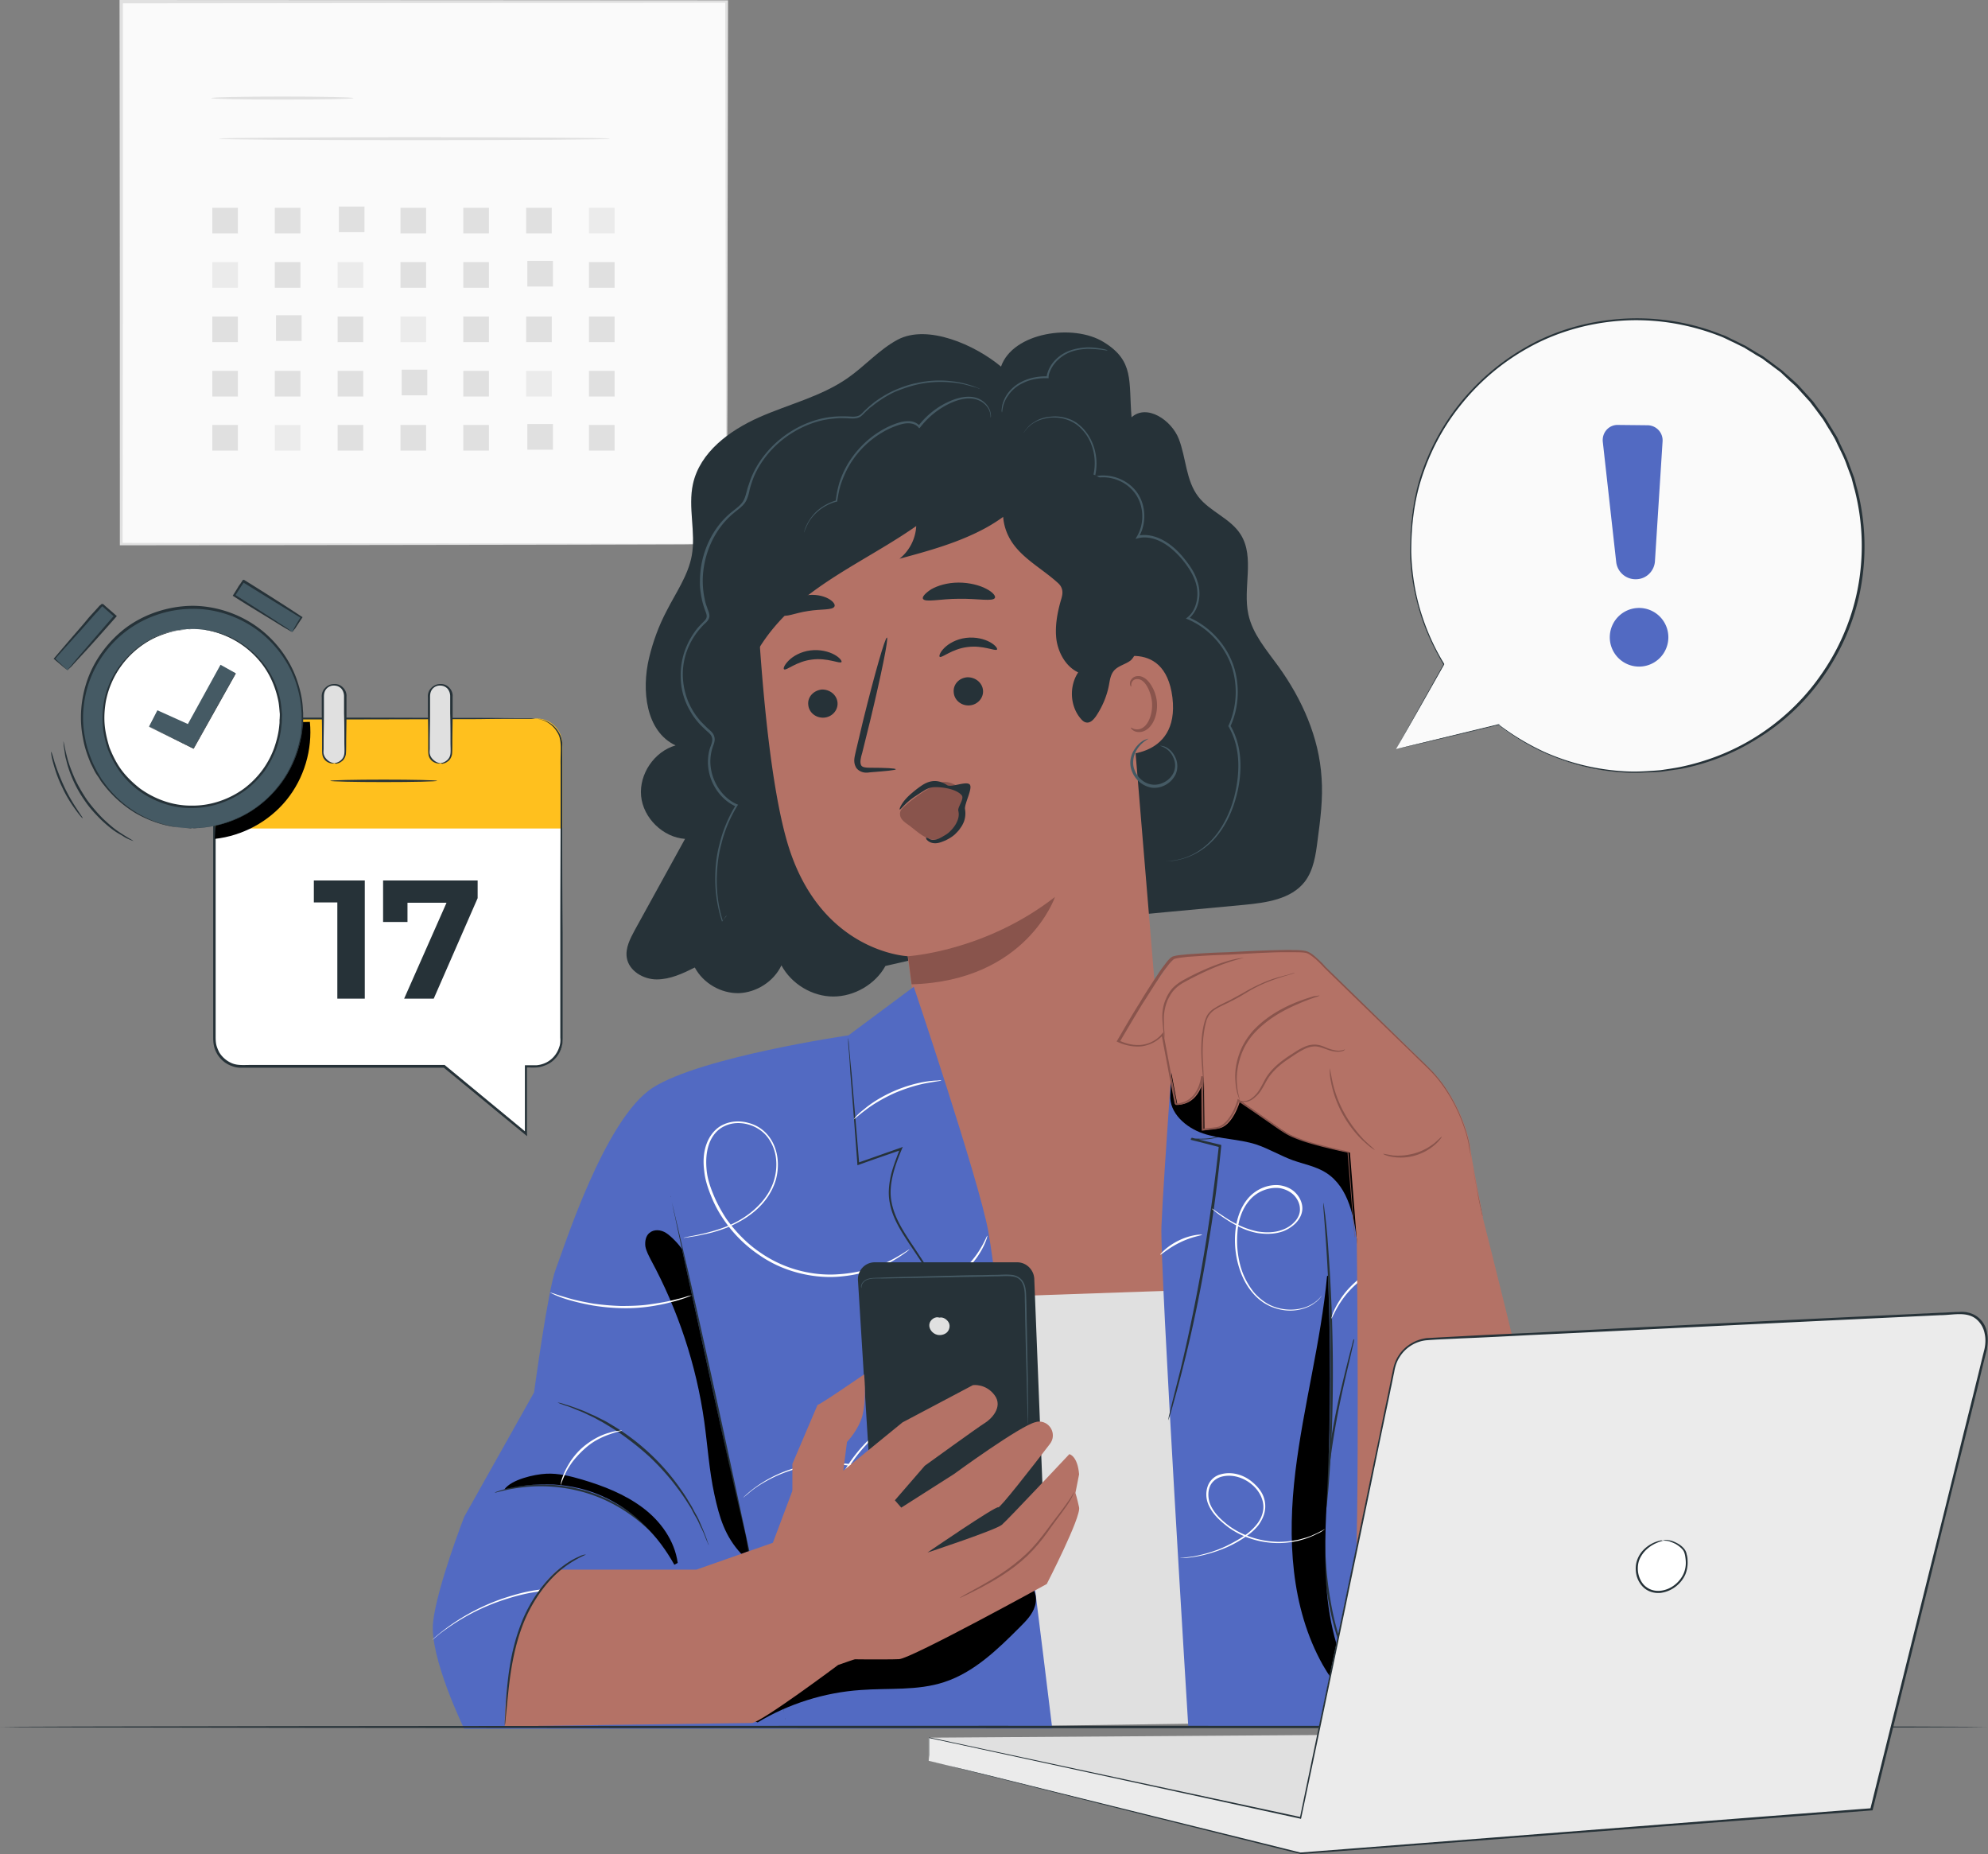 <svg width="370" height="345" viewBox="0 0 370 345" fill="none" xmlns="http://www.w3.org/2000/svg"><rect x="0" y="0" width="370" height="345" fill="#808080" stroke="none"/><g clip-path="url(#a)"><path d="M135.272.285H22.592v100.959h112.68V.285z" fill="#FAFAFA"/><path d="M135.273 101.243s0-.625-.057-1.876c0-1.25 0-3.07-.057-5.4 0-4.718-.056-11.654-.056-20.522-.057-17.622-.057-42.862-.114-73.16l.227.227C102.803.568 64.088.568 22.592.625l.284-.284c0 36.723 0 71.285-.056 100.959l-.284-.284c33.605.057 61.761.113 81.516.113 9.877.057 17.654.057 22.99.057 2.668 0 4.711 0 6.074.057h1.646-1.533c-1.362 0-3.406 0-6.017.057-5.336 0-13.056.057-22.933.057-19.812.057-47.967.057-81.686.114h-.284v-.285c0-29.673 0-64.236-.057-100.959V0h.284c41.496 0 80.21.057 112.68.057h.284V.34c-.057 30.413-.114 55.653-.114 73.332-.056 8.81-.056 15.69-.056 20.464 0 2.331 0 4.15-.057 5.344v1.762z" fill="#E0E0E0"/><path d="M65.79 18.25c0 .17-5.903.283-13.226.283-7.322 0-13.226-.113-13.226-.284 0-.17 5.904-.284 13.226-.284 7.266 0 13.227.113 13.227.284zm47.742 7.558c0 .17-16.292.284-36.387.284s-36.387-.114-36.387-.284c0-.17 16.292-.285 36.387-.285s36.387.114 36.387.285zM44.278 38.656H39.51v4.775h4.768v-4.775zm11.637 0h-4.768v4.775h4.768v-4.775zm11.92-.226h-4.769v4.775h4.769V38.43zm11.467.226h-4.769v4.775h4.769v-4.775zm11.693 0h-4.768v4.775h4.768v-4.775zm11.695 0h-4.768v4.775h4.768v-4.775z" fill="#E0E0E0"/><path d="M114.384 38.656h-4.769v4.775h4.769v-4.775zM44.278 48.773H39.51v4.775h4.768v-4.775z" fill="#EBEBEB"/><path d="M55.915 48.773h-4.768v4.775h4.768v-4.775z" fill="#E0E0E0"/><path d="M67.608 48.773H62.84v4.775h4.768v-4.775z" fill="#EBEBEB"/><path d="M79.302 48.773h-4.769v4.775h4.769v-4.775zm11.693 0h-4.768v4.775h4.768v-4.775zm11.922-.226h-4.769v4.775h4.769v-4.775zm11.467.226h-4.769v4.775h4.769v-4.775zM44.278 58.895H39.51v4.775h4.768v-4.776zm11.863-.231h-4.768v4.775h4.768v-4.775zm11.467.231H62.84v4.775h4.768v-4.776z" fill="#E0E0E0"/><path d="M79.302 58.895h-4.769v4.775h4.769v-4.776z" fill="#EBEBEB"/><path d="M90.995 58.895h-4.768v4.775h4.768v-4.776zm11.695 0h-4.768v4.775h4.768v-4.776zm11.694 0h-4.769v4.775h4.769v-4.776zM44.278 69.012H39.51v4.775h4.768v-4.775zm11.637 0h-4.768v4.775h4.768v-4.775zm11.693 0H62.84v4.775h4.768v-4.775zm11.922-.227h-4.768v4.775h4.768v-4.775zm11.465.227h-4.768v4.775h4.768v-4.775z" fill="#E0E0E0"/><path d="M102.69 69.012h-4.768v4.775h4.768v-4.775z" fill="#EBEBEB"/><path d="M114.384 69.012h-4.769v4.775h4.769v-4.775zM44.278 79.074H39.51v4.775h4.768v-4.775z" fill="#E0E0E0"/><path d="M55.915 79.074h-4.768v4.775h4.768v-4.775z" fill="#EBEBEB"/><path d="M67.608 79.074H62.84v4.775h4.768v-4.775zm11.694 0h-4.769v4.775h4.769v-4.775zm11.693 0h-4.768v4.775h4.768v-4.775zm11.922-.172h-4.769v4.775h4.769v-4.775zm11.467.172h-4.769v4.775h4.769v-4.775z" fill="#E0E0E0"/><path d="M245.967 144.73c-.454-7.504-3.633-14.61-8.004-20.692-2.214-3.07-4.825-6.026-5.62-9.721-1.078-4.889 1.249-10.573-1.419-14.837-1.873-3.013-5.733-4.263-7.89-7.049-2.328-3.013-2.271-7.22-3.633-10.744-1.363-3.524-5.961-6.594-8.799-4.036-.568-6.708.568-10.46-5.166-13.984-5.676-3.524-16.916-1.819-19.13 4.548-4.825-4.036-13.68-7.959-19.243-5.003-3.406 1.82-6.074 4.889-9.253 7.106-4.939 3.468-11.013 4.889-16.519 7.333-5.506 2.445-11.013 6.48-12.318 12.393-.965 4.377.567 8.981-.227 13.359-.681 3.695-2.952 6.878-4.655 10.232-1.476 2.785-2.555 5.741-3.293 8.811-1.419 5.969-.624 13.643 4.939 16.258-3.973 1.137-6.812 5.344-6.414 9.437.397 4.093 4.087 7.674 8.174 7.958-3.122 5.685-6.244 11.312-9.367 16.997-.851 1.592-1.759 3.297-1.475 5.116.397 2.445 3.065 4.036 5.563 4.036 2.497 0 4.825-1.08 7.095-2.217 1.59 2.956 4.882 4.832 8.175 4.775 3.292-.113 6.528-2.16 7.947-5.173 1.873 3.468 5.733 5.799 9.65 5.799 3.917 0 7.834-2.274 9.707-5.685l38.033-8.697c9.537-.91 19.13-1.763 28.667-2.672 4.144-.398 8.799-1.023 11.353-4.32 1.646-2.161 2.044-5.003 2.384-7.732.511-3.808 1.022-7.731.738-11.596z" fill="#263238"/><path d="M179.55 250.068l-18.335-48.774 9.536-9.551-.397-3.069c-1.022-7.675-1.419-10.801-1.419-10.744 0 0-16.519-.682-22.48-21.431-2.951-10.289-4.541-27.628-5.392-41.839-.738-12.791 5.733-29.39 18.505-29.617l40.645 5.116a7.48 7.48 0 0 1 7.55 6.708l7.095 85.61 5.393 4.605 6.471 59.291-47.172 3.695z" fill="#B47266"/><path d="M150.429 131.149c.114 1.421 1.419 2.501 2.952 2.388 1.476-.114 2.611-1.365 2.498-2.786-.114-1.421-1.42-2.501-2.952-2.444-1.533.17-2.668 1.421-2.498 2.842zm27.078-2.277c.114 1.421 1.419 2.501 2.952 2.387 1.476-.113 2.611-1.364 2.498-2.785-.114-1.421-1.419-2.501-2.952-2.445-1.533.114-2.668 1.365-2.498 2.843zm-31.563-4.319c.397.284 2.271-1.478 5.166-1.819 2.895-.398 5.222.853 5.506.455.113-.171-.284-.796-1.306-1.365-1.021-.568-2.668-1.023-4.484-.795-1.817.227-3.236 1.08-4.031 1.875-.851.853-1.078 1.535-.851 1.649zm28.951-2.332c.397.284 2.271-1.478 5.166-1.819 2.895-.398 5.222.853 5.506.455.113-.171-.284-.796-1.306-1.365-1.021-.568-2.668-1.023-4.484-.795-1.817.227-3.236 1.08-4.031 1.875-.794.796-1.021 1.478-.851 1.649zm-8.174 20.921c0-.171-1.873-.284-4.825-.284-.738 0-1.476-.057-1.646-.512-.227-.512-.057-1.364.227-2.274.454-1.876.965-3.866 1.476-5.969 2.043-8.47 3.463-15.405 3.122-15.462-.341-.057-2.271 6.708-4.371 15.178-.511 2.103-.965 4.093-1.419 5.969-.171.909-.568 1.876 0 2.956.284.511.851.853 1.362.966.511.114.908.057 1.306 0 2.952-.227 4.768-.398 4.768-.568z" fill="#263238"/><path d="M168.99 177.931s14.305-.853 27.361-11.029c0 0-5.279 15.633-26.68 16.258l-.681-5.229zm-1.249-27.287c1.59-1.819 5.961-4.661 7.437-5.059 1.532-.398 3.3.666 4.322 1.916 1.022 1.251-.632 4.053-1.427 5.587-.908 1.763-2.782 3.298-4.485 3.127-1.703-.171-3.349-1.933-4.768-2.899-.397-.284-.795-.569-1.079-1.023-.283-.455-.34-1.08-.056-1.535" fill="#89544C"/><path d="M171.774 111.419c.397.739 3.236 0 6.698 0 3.463-.057 6.358.569 6.699-.17.17-.342-.398-1.081-1.647-1.706-1.192-.625-3.065-1.137-5.109-1.137-2.1 0-3.916.569-5.108 1.251-1.136.739-1.703 1.421-1.533 1.762zm-26.283 2.957c.568.625 2.498-.341 4.939-.682 2.384-.398 4.541-.114 4.882-.853.17-.341-.228-.966-1.193-1.478-.965-.512-2.497-.853-4.143-.569-1.647.285-3.009 1.024-3.747 1.82-.795.739-.965 1.421-.738 1.762z" fill="#263238"/><path d="M205.492 123.298c.284-.17 11.24-5.286 12.716 6.481 1.419 11.824-10.729 10.801-10.786 10.46-.057-.285-1.93-16.941-1.93-16.941z" fill="#B47266"/><path d="M210.488 135.407c.057-.057.227.114.568.227.34.114.965.171 1.532-.17 1.192-.625 1.987-2.729 1.817-4.832-.114-1.08-.454-2.103-.908-2.899-.455-.796-1.079-1.365-1.76-1.365-.625-.056-1.022.341-1.136.739-.113.341 0 .569-.056.626-.057.057-.284-.171-.227-.682 0-.228.113-.512.397-.796.227-.285.681-.455 1.079-.455.908-.057 1.816.682 2.384 1.592a7.12 7.12 0 0 1 1.135 3.183c.227 2.388-.738 4.775-2.384 5.457-.795.341-1.533.171-1.93-.057-.454-.284-.568-.568-.511-.568z" fill="#89544C"/><path d="M215.938 138.761c0 .056.341.113.852.398a3.67 3.67 0 0 1 1.589 1.819c.454.909.511 2.273-.284 3.354-.738 1.08-2.27 1.875-3.746 1.648-1.533-.227-2.725-1.421-3.179-2.672-.511-1.25-.227-2.558.227-3.467.454-.91 1.135-1.535 1.589-1.876.454-.341.795-.512.738-.512 0 0-.34.057-.908.341-.511.284-1.249.91-1.816 1.876-.568.967-.909 2.388-.341 3.809.511 1.421 1.816 2.728 3.576 3.07 1.76.284 3.463-.683 4.258-1.933.454-.626.624-1.365.624-2.047 0-.682-.17-1.307-.454-1.819-.511-1.023-1.306-1.591-1.873-1.819-.511-.17-.852-.17-.852-.17z" fill="#455A64"/><path d="M172.342 155.871c0-.057.113 0 .284.056.17.057.397.228.624.285.568.17 1.363 0 2.328-.626.51-.284.965-.568 1.419-1.08a5.688 5.688 0 0 0 1.135-1.648c.284-.626.397-1.308.227-1.99-.17-.682 1.152-2.188.641-2.87-1.079-1.307-4.104-1.621-5.352-1.507-.625.057-1.249.341-1.76.682-.568.341-1.136.739-1.59 1.023-1.93 1.308-2.668 2.502-2.838 2.445-.057-.057 0-.398.397-1.024.341-.568 1.022-1.364 1.93-2.103.455-.398.965-.796 1.533-1.194.568-.398 1.306-.852 2.271-.966.965-.114 1.93.227 2.668.739.794.512 3.617-.834 4.241-.095.568.739-1.062 3.619-.892 4.586.17.966 0 1.989-.397 2.728-.171.398-.455.739-.682 1.081-.227.284-.511.568-.794.852-.568.512-1.192.853-1.76 1.137-.568.228-1.079.455-1.646.512-.511.057-1.022-.057-1.306-.228-.341-.17-.511-.398-.624-.511 0-.171-.057-.228-.057-.284z" fill="#263238"/><path d="M215.71 160.138h.17c.114 0 .284 0 .454.056.398 0 1.022.057 1.817-.056 1.589-.171 3.917-.796 6.187-2.729 2.271-1.876 4.258-5.002 5.336-8.982.511-1.989.852-4.149.795-6.423-.057-2.274-.568-4.662-1.816-6.822l-.057-.057.057-.113c1.475-3.241 1.816-7.277.567-11.029-1.305-3.751-4.257-7.105-8.174-8.754l-.341-.114.284-.227a4.333 4.333 0 0 0 1.249-1.592c.738-1.535.795-3.354.284-4.945-.511-1.592-1.476-3.013-2.555-4.321-1.078-1.25-2.327-2.387-3.689-3.126-1.363-.739-3.009-1.137-4.485-.739l-.454.114.227-.398c1.646-2.729 1.249-6.31-.624-8.47-1.874-2.218-4.882-3.013-7.323-2.388l-.284.057.057-.284c.908-3.24 0-6.595-1.76-8.584-.454-.512-.908-.967-1.419-1.308a6.929 6.929 0 0 0-1.59-.795c-1.078-.398-2.157-.455-3.122-.398a8.99 8.99 0 0 0-2.441.625c-.681.34-1.192.682-1.532 1.023-.738.682-.965 1.194-1.022 1.194 0 0 .057-.114.227-.341.113-.228.397-.512.738-.91.34-.34.908-.739 1.533-1.08a6.444 6.444 0 0 1 2.497-.682 7.262 7.262 0 0 1 3.236.341c.568.17 1.135.455 1.646.796.511.398 1.022.796 1.476 1.364 1.817 2.104 2.782 5.458 1.873 8.868l-.17-.227c2.554-.625 5.677.17 7.663 2.444 1.987 2.274 2.385 6.026.682 8.868l-.227-.284c1.589-.398 3.292 0 4.768.796s2.725 1.933 3.803 3.24c1.079 1.308 2.101 2.729 2.611 4.434.568 1.649.511 3.581-.283 5.23a6.099 6.099 0 0 1-1.363 1.762l-.057-.341c4.031 1.706 7.096 5.173 8.402 8.982 1.305 3.865.965 8.015-.568 11.369v-.17c1.306 2.217 1.817 4.661 1.873 6.992.057 2.33-.283 4.491-.851 6.48-1.079 3.979-3.122 7.163-5.506 9.039-2.328 1.876-4.769 2.501-6.358 2.671-.795.057-1.419 0-1.817 0-.17-.056-.34-.056-.454-.056h-.17z" fill="#455A64"/><path d="M211.794 117.614c-.284-8.015-.624-16.201-3.519-23.648-.625-1.705-1.476-3.41-2.839-4.547-1.135-.91-2.554-1.422-3.916-1.82-2.214-.625-2.839-2.16-5.109-2.273-8.742-7.447-21.288-10.005-32.357-6.992-11.069 3.012-20.492 11.312-25.261 21.772-4.768 10.459-4.995 22.795-.965 33.596-.738-8.527 4.655-16.486 11.24-21.886 6.585-5.4 14.475-9.039 21.457-13.927-.113 2.387-1.305 4.661-3.122 6.082 5.507-1.478 11.07-3.013 16.065-5.741a31.253 31.253 0 0 0 3.236-2.047 9.818 9.818 0 0 0 1.078 3.752c1.874 3.638 5.847 5.628 8.912 8.357.398.341.738.682.909 1.193.284.739.057 1.535-.171 2.274-.681 2.388-1.135 4.946-.794 7.39.397 2.445 1.759 4.889 4.03 5.969-1.703 2.558-1.533 6.253.454 8.584.284.341.625.682 1.079.739.738.114 1.305-.512 1.76-1.137 1.192-1.762 2.043-3.752 2.44-5.855.171-.91.284-1.819.852-2.558.795-1.024 2.271-1.251 3.236-2.047 1.305-1.307 1.362-3.411 1.305-5.23z" fill="#263238"/><path d="M149.635 99.082s.057-.227.17-.568c.114-.398.341-.91.738-1.592.397-.625.965-1.42 1.817-2.103a9.451 9.451 0 0 1 3.292-1.706l-.114.114a20.15 20.15 0 0 1 .682-3.41 17.702 17.702 0 0 1 1.589-3.525c1.419-2.33 3.463-4.548 6.131-6.14 1.135-.682 2.384-1.25 3.633-1.591a5.564 5.564 0 0 1 1.93-.17c.624.056 1.249.397 1.703.852h-.284c1.533-1.99 3.463-3.468 5.393-4.377 1.873-.91 3.803-1.308 5.336-.853 1.532.455 2.327 1.592 2.611 2.388.113.398.17.739.17.966a.825.825 0 0 1-.057.341c-.056 0 .057-.455-.227-1.25-.283-.74-1.078-1.763-2.554-2.16-1.476-.398-3.292 0-5.109.909-1.816.91-3.69 2.33-5.222 4.32l-.171.17-.17-.17c-.681-.852-2.044-.91-3.236-.568a14.706 14.706 0 0 0-3.519 1.535 17.297 17.297 0 0 0-6.017 5.969c-.682 1.136-1.192 2.33-1.59 3.467-.397 1.137-.567 2.274-.738 3.297v.114h-.113c-2.612.682-4.201 2.33-5.052 3.581-.795 1.365-.965 2.217-1.022 2.16z" fill="#455A64"/><path d="M135.274 170.253s-.057.114-.227.284c-.17.228-.34.512-.624.91l-.057.057v-.057a25.392 25.392 0 0 1-1.249-7.958c0-1.876.17-4.093.795-6.424a25.071 25.071 0 0 1 3.008-7.22l.057.228c-2.895-1.251-5.166-4.491-5.222-8.186 0-.91.113-1.876.397-2.729.17-.454.341-.852.397-1.307a1.498 1.498 0 0 0-.34-1.194c-.284-.341-.681-.625-1.022-.966-.341-.341-.738-.682-1.022-1.024a12.754 12.754 0 0 1-1.76-2.444c-1.021-1.762-1.646-3.809-1.702-5.912a13.586 13.586 0 0 1 1.192-6.31c.454-1.023 1.021-1.933 1.703-2.842.34-.455.738-.853 1.135-1.251.397-.398.795-.739.795-1.25 0-.455-.284-.967-.455-1.535-.17-.512-.34-1.08-.454-1.649-.227-1.137-.397-2.274-.34-3.411 0-4.945 2.214-9.834 5.903-12.79.909-.739 1.874-1.364 2.328-2.388.227-.511.34-1.023.511-1.591.113-.569.34-1.08.511-1.649.738-2.16 1.93-4.036 3.349-5.684 2.838-3.24 6.585-5.344 10.331-6.14 1.873-.398 3.747-.398 5.506-.284.398 0 .852-.057 1.193-.227.34-.17.624-.512.908-.796.284-.284.624-.569.908-.853.341-.284.625-.511.965-.796 1.306-.966 2.668-1.762 3.974-2.33 1.362-.569 2.668-1.024 3.917-1.251 2.497-.569 4.768-.569 6.528-.341 1.816.17 3.122.625 4.03.91.454.17.738.284 1.022.397l.34.17s-.113-.056-.34-.113c-.227-.114-.568-.227-1.022-.34-.908-.228-2.271-.683-4.03-.797-1.76-.17-4.031-.17-6.472.398-1.249.284-2.554.74-3.86 1.25-1.305.57-2.611 1.365-3.917 2.332-.283.227-.624.511-.965.738-.283.285-.624.569-.908.853-.284.284-.568.626-.965.853-.397.227-.908.284-1.362.284-.454 0-.909-.057-1.306-.057-.454 0-.908-.057-1.362 0a22.3 22.3 0 0 0-2.725.341c-3.633.796-7.323 2.843-10.104 6.026-1.363 1.592-2.555 3.468-3.236 5.57-.17.513-.341 1.024-.454 1.593a7.98 7.98 0 0 1-.511 1.648c-.511 1.137-1.589 1.762-2.441 2.501-3.519 2.9-5.677 7.618-5.733 12.507 0 1.137.113 2.273.34 3.354.114.568.227 1.08.454 1.591.114.512.455 1.023.455 1.706-.057.682-.568 1.137-.966 1.478-.397.398-.737.795-1.078 1.193a13.712 13.712 0 0 0-1.703 2.729 12.688 12.688 0 0 0-1.192 6.083c.113 2.046.681 4.036 1.646 5.741.454.853 1.079 1.649 1.703 2.388l1.022 1.023c.34.341.738.625 1.078 1.023.341.398.511.966.455 1.478-.057.512-.284.966-.398 1.364-.284.853-.397 1.763-.397 2.615.057 3.525 2.214 6.708 4.995 7.902l.171.057-.114.17a24.802 24.802 0 0 0-3.009 7.163c-.624 2.274-.794 4.434-.851 6.367-.057 3.808.681 6.48 1.135 7.958h-.057c.284-.398.511-.682.682-.853.056-.17.113-.284.113-.284zm70.842-105.052c0 .114-1.419-.284-3.747-.284-1.135.057-2.554.227-3.86.91-1.306.682-2.611 1.876-3.179 3.524-.113.284-.17.569-.17.853v.17h-.17c-1.647-.057-3.236.228-4.485.853-1.305.569-2.271 1.478-2.838 2.33a5.877 5.877 0 0 0-1.022 2.275c-.114.568-.113.91-.17.91 0 0 0-.058-.057-.228 0-.17 0-.398.057-.682.057-.626.34-1.478.908-2.388a7.277 7.277 0 0 1 2.952-2.501c1.305-.626 2.952-.967 4.655-.91l-.227.17c.056-.284.113-.625.227-.909.567-1.762 1.986-3.07 3.406-3.752 1.419-.682 2.895-.852 4.03-.91 1.192 0 2.157.171 2.781.285.568.114.909.227.909.284z" fill="#455A64"/><path d="M173.307 241.711l59.093-2.047 5.449 80.835-51.713.739-12.829-79.527z" fill="#E0E0E0"/><path d="M219.286 181.682c.794-1.023 44.901 28.935 46.831 32.516 1.987 3.581 12.659 107.098 12.659 107.098h-57.617s-5.279-85.212-4.996-93.114c.284-7.902 3.123-46.5 3.123-46.5zM86.397 321.693s-6.528-13.359-5.79-19.896c.738-6.538 5.79-19.555 5.79-19.555l13-23.137s2.611-19.271 4.03-22.909c1.419-3.638 9.082-28.082 18.108-33.823 9.026-5.742 36.387-9.721 36.387-9.721l12.148-9.039s12.034 35.7 13.851 45.42c1.816 9.778 11.921 92.603 11.921 92.603l-109.445.057z" fill="#526AC2"/><path d="M187.781 259.447s-.057-.057-.114-.171a1.974 1.974 0 0 1-.34-.511l-1.363-2.047a843.69 843.69 0 0 0-4.995-7.503c-2.1-3.184-4.598-6.993-7.38-11.199a424.212 424.212 0 0 0-4.371-6.594c-1.475-2.274-3.122-4.719-3.633-7.675-.34-1.762-.113-3.581.284-5.286.454-1.706 1.079-3.241 1.646-4.775l.227.284c-2.781.966-5.449 1.876-7.947 2.785l-.227.057v-.227a2174.82 2174.82 0 0 0-1.305-16.94c-.114-2.047-.227-3.639-.341-4.776-.057-.511-.057-.966-.057-1.25v-.455s.057.171.057.455c.057.341.057.739.114 1.25.113 1.137.227 2.729.454 4.776.34 4.149.851 9.948 1.419 16.883l-.227-.171c2.497-.852 5.165-1.819 7.947-2.785l.397-.171-.17.398c-.624 1.535-1.249 3.07-1.646 4.719-.398 1.648-.625 3.41-.284 5.116.511 2.842 2.1 5.286 3.576 7.56 1.533 2.274 2.952 4.491 4.314 6.594 2.782 4.207 5.223 8.016 7.323 11.199 2.044 3.184 3.747 5.742 4.939 7.561.568.852 1.022 1.591 1.306 2.046.113.228.227.398.34.569 0 .227.057.284.057.284zm-41.552 60.485s-.057-.056-.057-.227c-.057-.171-.113-.455-.17-.739-.17-.682-.397-1.592-.681-2.842-.568-2.502-1.363-6.026-2.384-10.403-1.93-8.811-4.598-20.976-7.55-34.449-2.952-13.473-5.563-25.638-7.493-34.449-.965-4.377-1.76-7.958-2.271-10.46-.284-1.193-.454-2.16-.624-2.842-.057-.284-.114-.568-.171-.739-.057-.17-.057-.227-.057-.227s.057.057.057.227c.057.171.114.455.171.739.17.682.397 1.592.681 2.842.567 2.445 1.419 6.026 2.441 10.403a3501.4 3501.4 0 0 1 7.606 34.449c2.895 13.473 5.507 25.638 7.437 34.449a669.28 669.28 0 0 1 2.214 10.46c.283 1.193.454 2.16.624 2.842.057.284.113.568.17.739.057.171.057.227.057.227z" fill="#263238"/><path d="M141.006 320.499c5.79-3.467 12.432-5.57 19.187-6.025 5.222-.398 10.558.17 15.554-1.478 5.563-1.819 9.934-6.083 14.078-10.233 1.135-1.137 2.327-2.33 2.781-3.865.511-1.535.057-3.468-1.362-4.207-1.079-.568-2.441-.284-3.633.057-17.484 4.832-33.833 13.529-47.57 25.353" fill="#000"/><path d="M125.623 290.712c-.057 0-.341-.455-.852-1.251-.567-.796-1.419-1.99-2.554-3.24-2.328-2.615-6.131-5.799-11.126-7.731-4.996-1.933-9.991-2.16-13.454-1.763a30 30 0 0 0-4.087.683c-.965.227-1.476.398-1.476.341l.34-.171c.228-.057.625-.227 1.08-.341a21.63 21.63 0 0 1 4.087-.796c3.462-.455 8.514-.284 13.623 1.706 5.052 1.989 8.913 5.229 11.183 7.901 1.136 1.365 1.987 2.501 2.498 3.354.284.398.454.739.568.967l.17.341zm6.3-3.184l-.17-.341c-.113-.285-.284-.626-.454-1.08a17.035 17.035 0 0 0-.738-1.706c-.341-.625-.624-1.421-1.078-2.16a24.019 24.019 0 0 1-.682-1.251c-.227-.454-.511-.852-.794-1.307a35.673 35.673 0 0 0-1.93-2.786c-1.42-1.932-3.179-3.922-5.166-5.798-2.044-1.876-4.144-3.468-6.131-4.832-1.022-.625-1.987-1.25-2.895-1.762-.454-.227-.908-.512-1.362-.739-.454-.227-.852-.398-1.306-.625-.795-.398-1.589-.683-2.271-.967-.681-.284-1.248-.511-1.703-.625-.454-.171-.794-.284-1.078-.398a3.375 3.375 0 0 0-.397-.171s.113 0 .397.057c.284.057.681.171 1.135.341.511.114 1.079.341 1.76.569.681.284 1.476.511 2.271.909.397.171.851.398 1.305.569l1.363.682c.965.455 1.93 1.08 2.951 1.705a41.813 41.813 0 0 1 6.188 4.832 40.592 40.592 0 0 1 5.166 5.912c.681.967 1.362 1.933 1.873 2.843.284.454.568.909.795 1.364.227.455.454.853.681 1.251.454.795.738 1.591 1.022 2.217.283.682.51 1.25.681 1.705.17.455.284.796.397 1.137.17.341.17.455.17.455zm120.117-38.372v.171c-.057.17-.057.341-.114.511-.113.512-.283 1.194-.454 1.99-.397 1.762-1.022 4.263-1.703 7.39-1.362 6.253-2.895 15.007-3.122 24.785-.113 4.889.227 9.55.965 13.7.681 4.15 1.817 7.845 2.952 10.801 1.135 2.956 2.327 5.286 3.236 6.821.454.796.851 1.365 1.078 1.763.114.17.227.341.284.454.057.114.114.171.057.171l-.114-.114a5.217 5.217 0 0 0-.284-.455 29.431 29.431 0 0 1-1.135-1.705c-.965-1.535-2.157-3.809-3.406-6.822a55.608 55.608 0 0 1-3.065-10.857 70.557 70.557 0 0 1-1.022-13.757c.227-9.834 1.816-18.589 3.236-24.842a381.038 381.038 0 0 1 1.816-7.39c.227-.853.398-1.478.511-1.989.057-.228.114-.398.17-.512.114-.057.114-.114.114-.114z" fill="#263238"/><path d="M246.477 282.866v-.625c.057-.455.057-1.024.17-1.706.057-.739.114-1.648.227-2.728.114-1.081.17-2.274.227-3.582.341-5.343.568-12.733.511-20.862a372.076 372.076 0 0 0-.738-20.863c-.17-2.672-.34-4.832-.454-6.31-.057-.739-.114-1.307-.114-1.705 0-.398-.056-.626 0-.626 0 0 .057.228.114.569.057.455.114 1.023.227 1.705.17 1.478.397 3.638.568 6.31.397 5.344.794 12.734.851 20.92.057 8.185-.227 15.575-.624 20.919-.114 1.364-.17 2.558-.284 3.581-.114 1.08-.17 1.99-.284 2.729-.113.739-.17 1.307-.227 1.705-.113.341-.17.569-.17.569zm-16.518-74.694s0 .227-.17.682a4.653 4.653 0 0 1-1.135 1.592 5.82 5.82 0 0 1-2.782 1.364c-1.192.284-2.611.227-4.144.171l.057-.285c1.589.398 3.406.853 5.336 1.308l.17.057v.17c-.511 5.23-1.249 11.483-2.384 18.191-1.476 9.209-3.292 17.395-4.825 23.364-.738 2.956-1.419 5.343-1.873 6.992-.227.796-.398 1.421-.568 1.876-.113.455-.227.625-.227.625s.057-.227.114-.682c.113-.455.283-1.08.454-1.876.397-1.648 1.022-4.036 1.759-6.992a321.659 321.659 0 0 0 4.655-23.307 367.24 367.24 0 0 0 2.441-18.134l.114.171c-1.93-.512-3.747-.967-5.336-1.365l.056-.284c1.533.114 2.896.114 4.088-.114 1.192-.227 2.1-.682 2.724-1.25.625-.512.965-1.08 1.192-1.535.228-.512.284-.739.284-.739z" fill="#263238"/><path d="M126.928 232.443c-.624-.966-1.986-2.387-2.952-3.013-.965-.625-2.27-.739-3.122 0-.681.569-.851 1.592-.738 2.502.171.909.625 1.705 1.022 2.501 5.052 9.323 8.458 19.555 9.934 30.072.625 4.49.908 9.038 1.873 13.529.966 4.434 1.987 7.845 5.053 11.142l1.249-.512c.056-.227-.398-2.672-.625-3.581-4.087-17.281-7.72-34.506-11.694-52.64zm-.794 58.382c-.568-4.15-3.179-7.788-6.528-10.29-3.35-2.501-7.266-4.036-11.297-5.229-2.157-.626-4.371-1.194-6.641-1.08-2.271.113-6.472 1.08-7.777 2.899 14.872-3.525 25.658 3.41 31.618 14.041m121.48-53.719c-1.135 12.222-4.427 24.217-5.903 36.439-1.476 12.222-.908 25.183 5.109 35.927 2.043 3.581 4.882 7.049 8.798 8.242-4.711-5.684-7.039-13.017-7.89-20.351-.852-7.333-.341-14.723 0-22.113.568-12.733.568-25.467.057-38.2" fill="#000"/><path d="M128.744 241.027s-.341.171-.965.398c-.625.228-1.59.569-2.782.853-1.192.341-2.611.625-4.2.853-1.59.227-3.406.341-5.28.284a37.847 37.847 0 0 1-5.279-.512 42.772 42.772 0 0 1-4.201-.966c-1.192-.341-2.1-.682-2.724-.967-.625-.284-.965-.454-.965-.454s.397.056 1.021.284c.625.227 1.59.511 2.782.853 1.192.341 2.611.625 4.201.909 1.589.227 3.349.398 5.222.455 1.873 0 3.633-.057 5.223-.284 1.589-.228 3.008-.455 4.2-.739 1.192-.285 2.157-.512 2.782-.739.567-.171.965-.228.965-.228zm40.533-8.527s-1.022.91-3.179 2.16c-2.157 1.194-5.563 2.558-9.991 2.899-2.214.171-4.655 0-7.209-.625-2.555-.625-5.166-1.705-7.607-3.411a24.372 24.372 0 0 1-6.528-6.48 22.091 22.091 0 0 1-2.328-4.264c-.624-1.534-1.192-3.126-1.362-4.832-.227-1.705-.17-3.41.397-5.002.568-1.592 1.647-3.013 3.179-3.695 1.476-.682 3.179-.739 4.712-.284a6.89 6.89 0 0 1 3.746 2.501c.909 1.194 1.42 2.615 1.59 3.979a10.55 10.55 0 0 1-.284 4.036c-.738 2.558-2.327 4.548-4.03 5.969-1.703 1.421-3.52 2.331-5.166 3.013-1.646.625-3.122 1.023-4.314 1.251-1.192.284-2.157.398-2.782.511-.284.057-.567.057-.738.114h-.227s.057 0 .227-.057c.171-.057.398-.057.738-.17.625-.114 1.59-.285 2.782-.569s2.668-.682 4.257-1.307c1.59-.626 3.406-1.592 5.052-3.013 1.647-1.421 3.236-3.354 3.917-5.855.341-1.251.454-2.558.284-3.923a7.96 7.96 0 0 0-1.533-3.808c-.851-1.137-2.157-1.99-3.576-2.388-1.419-.398-3.008-.398-4.428.284-1.419.626-2.441 1.933-2.951 3.468-.511 1.535-.568 3.183-.398 4.832.171 1.648.738 3.24 1.363 4.718.624 1.478 1.419 2.899 2.27 4.207 1.817 2.558 4.031 4.775 6.415 6.366a22.791 22.791 0 0 0 7.436 3.354c2.498.626 4.939.796 7.096.626 4.371-.285 7.777-1.592 9.934-2.729.568-.284 1.022-.568 1.419-.796.397-.227.738-.455 1.022-.625.227-.171.454-.284.624-.398.114-.057.171-.057.171-.057zm5.902-31.434c0 .057-1.022.171-2.612.455-1.589.284-3.803.909-6.074 1.876-2.27 1.023-4.2 2.217-5.506 3.24-1.306.966-2.044 1.705-2.1 1.649 0 0 .17-.228.454-.569.34-.341.795-.796 1.476-1.307 1.249-1.08 3.179-2.331 5.506-3.354 2.327-1.024 4.598-1.592 6.188-1.819.794-.114 1.475-.171 1.93-.171.454-.057.738-.057.738 0zm13.056 61.961s-.113-.057-.284-.114c-.17-.114-.454-.227-.794-.341a22.339 22.339 0 0 0-3.122-1.023c-2.782-.739-7.096-1.08-12.035.455-1.249.397-2.498.909-3.746 1.478a23.506 23.506 0 0 0-3.69 2.33 27.676 27.676 0 0 0-6.471 7.049c-1.874 2.842-3.293 6.14-4.201 9.721-.397 1.762-.568 3.695.057 5.457.624 1.762 2.157 3.127 4.03 3.638a9.935 9.935 0 0 0 5.62-.113 10.988 10.988 0 0 0 4.655-2.9c1.248-1.307 2.1-2.956 2.27-4.718a6.432 6.432 0 0 0-.17-2.558 8.56 8.56 0 0 0-1.022-2.331c-.908-1.421-2.157-2.558-3.463-3.467-1.305-.91-2.724-1.592-4.2-1.99-1.419-.511-2.839-.739-4.258-.966-1.419-.114-2.724-.228-4.03-.114-5.166.227-9.083 2.047-11.524 3.525-1.248.739-2.1 1.421-2.668 1.932-.283.228-.51.398-.681.569-.17.113-.227.17-.227.17l.227-.227c.171-.171.341-.341.625-.569.567-.511 1.419-1.193 2.668-1.989a24.099 24.099 0 0 1 11.58-3.695c1.306-.114 2.668 0 4.087.114 1.419.17 2.838.454 4.314.966a16.319 16.319 0 0 1 4.258 2.046 12.64 12.64 0 0 1 3.576 3.582c.454.739.851 1.535 1.079 2.444.227.853.283 1.762.17 2.729-.17 1.819-1.135 3.581-2.384 4.945-1.306 1.365-2.952 2.445-4.825 3.013-1.874.569-3.917.682-5.847.114-1.93-.512-3.69-1.99-4.315-3.866-.624-1.876-.454-3.865-.056-5.684.851-3.638 2.384-6.992 4.257-9.835 1.873-2.899 4.144-5.286 6.585-7.105 1.249-.91 2.498-1.706 3.747-2.331a20.977 20.977 0 0 1 3.803-1.478c4.995-1.478 9.366-1.08 12.148-.284 1.419.398 2.441.795 3.122 1.137l.795.397c.283-.17.34-.113.34-.113zm-72.489 3.182c0 .057-.908.171-2.271.682a15.41 15.41 0 0 0-2.327 1.024c-.852.454-1.703 1.08-2.498 1.819a19.071 19.071 0 0 0-2.1 2.274c-.568.795-1.022 1.534-1.306 2.16-.624 1.307-.851 2.16-.908 2.16 0 0 0-.227.113-.625.057-.398.284-.967.568-1.649s.738-1.478 1.249-2.274c.568-.796 1.249-1.648 2.1-2.387a14.462 14.462 0 0 1 2.612-1.819c.851-.455 1.703-.796 2.384-.967.681-.227 1.305-.341 1.703-.341.454-.114.681-.114.681-.057zm26.793 40.761l-.17-.171c-.113-.17-.341-.341-.568-.568-.454-.512-1.192-1.251-2.1-2.217-1.873-1.876-4.655-4.548-8.742-6.992-2.043-1.194-4.428-2.274-7.096-2.899-2.668-.626-5.733-.796-8.742-.171-3.008.625-6.13 2.046-8.344 4.605-1.079 1.25-1.93 2.842-2.1 4.547-.171 1.706.227 3.525 1.362 4.832 1.135 1.308 3.009 1.933 4.655 1.535.794-.171 1.532-.682 2.043-1.307.511-.626.852-1.422 1.022-2.217.341-1.649 0-3.298-.795-4.719a9.177 9.177 0 0 0-3.235-3.354c-2.612-1.705-5.734-1.989-8.458-1.819-2.782.228-5.28.91-7.55 1.649a39.533 39.533 0 0 0-9.991 4.945c-1.079.739-1.93 1.365-2.441 1.82-.284.227-.454.397-.624.511-.114.114-.228.171-.228.171s1.022-1.024 3.236-2.615a39.004 39.004 0 0 1 9.991-5.116c2.27-.739 4.768-1.478 7.607-1.706 2.781-.227 5.96.057 8.685 1.819a10.48 10.48 0 0 1 3.406 3.468c.851 1.478 1.249 3.24.851 5.002a5.464 5.464 0 0 1-1.135 2.388c-.568.682-1.363 1.251-2.271 1.478-1.816.455-3.803-.227-5.052-1.649-1.249-1.421-1.703-3.41-1.476-5.173.227-1.819 1.079-3.467 2.214-4.775 2.327-2.615 5.506-4.093 8.572-4.718 3.122-.625 6.187-.398 8.912.227a27.785 27.785 0 0 1 7.209 2.956c4.087 2.445 6.869 5.23 8.685 7.106.909.967 1.59 1.706 2.044 2.274.227.227.397.455.511.625a.636.636 0 0 0 .113.228zm104.109-22.453l-.511.341c-.171.114-.398.284-.681.398-.284.114-.568.284-.965.455-.341.17-.795.341-1.249.511-.454.171-.965.285-1.476.455-1.079.227-2.384.455-3.804.455-2.838 0-6.301-.739-9.366-2.956-1.476-1.137-3.065-2.501-3.803-4.491-.341-.966-.398-2.103 0-3.183a3.492 3.492 0 0 1 2.384-2.161c2.214-.625 4.484.171 6.017 1.535.795.682 1.476 1.478 1.873 2.388.398.909.511 1.933.341 2.899-.17.966-.624 1.819-1.135 2.558-.568.739-1.192 1.308-1.874 1.819a21.154 21.154 0 0 1-3.973 2.331c-2.611 1.137-4.882 1.648-6.415 1.876-.794.113-1.419.17-1.816.17h-.625s.227-.057.625-.057c.397-.056 1.022-.113 1.816-.227 1.533-.284 3.804-.796 6.301-1.99 1.249-.625 2.611-1.364 3.917-2.33 1.249-1.023 2.555-2.388 2.838-4.15.341-1.762-.567-3.695-2.1-4.946-1.476-1.25-3.633-1.989-5.677-1.421-.965.284-1.816.967-2.157 1.933-.34.91-.283 1.99 0 2.899.682 1.876 2.214 3.24 3.633 4.32 3.009 2.161 6.415 2.9 9.14 2.956 1.419 0 2.668-.17 3.746-.397.511-.114 1.022-.285 1.476-.398.454-.171.852-.285 1.192-.455.341-.171.681-.284.965-.455.284-.114.511-.284.681-.341.511-.284.682-.341.682-.341zm-22.934-54.745c0 .113-1.93.341-4.087 1.421-2.157 1.023-3.576 2.387-3.69 2.274-.056-.057 1.249-1.592 3.52-2.672 2.214-1.08 4.257-1.137 4.257-1.023zm-39.963.17c.057 0-.114.739-.625 1.819a14.81 14.81 0 0 1-2.668 3.866c-1.305 1.307-2.668 2.274-3.746 2.785-1.079.512-1.817.739-1.817.683-.056-.114 2.782-1.137 5.28-3.752 2.554-2.615 3.462-5.458 3.576-5.401zm51.827-37.518c0 .057-.568.114-1.589.341-1.022.228-2.441.682-4.088 1.478-.851.398-1.702.91-2.611 1.478-.908.625-1.759 1.364-2.497 2.331-.682.966-1.136 2.217-1.022 3.524.057.626.227 1.308.567 1.819a3.308 3.308 0 0 0 1.476 1.308c.625.284 1.306.398 1.93.284a2.61 2.61 0 0 0 1.59-.966c.738-1.024.624-2.445.113-3.468-.567-1.023-1.589-1.649-2.611-1.876a6.452 6.452 0 0 0-2.952.057c-1.759.455-3.008 1.421-3.803 2.046-.795.626-1.249 1.024-1.306.967l.284-.284c.171-.171.511-.455.908-.796.795-.626 1.987-1.649 3.861-2.16.908-.228 1.986-.342 3.065-.114 1.078.227 2.271.909 2.895 2.046.568 1.137.738 2.672-.114 3.866a2.81 2.81 0 0 1-1.816 1.137c-.738.113-1.476 0-2.157-.341s-1.249-.796-1.646-1.478c-.398-.626-.568-1.365-.625-2.047a6.008 6.008 0 0 1 1.136-3.752 8.604 8.604 0 0 1 2.611-2.387c.908-.625 1.816-1.08 2.668-1.478a20.113 20.113 0 0 1 4.2-1.421c.511-.114.909-.171 1.192-.171.228 0 .341 0 .341.057zm10.389 48.717s-.114.171-.397.512c-.114.17-.341.341-.568.568-.284.171-.568.455-.908.625-1.419.853-4.031 1.535-6.926.512-1.419-.455-2.895-1.421-4.03-2.785-1.192-1.365-2.044-3.07-2.611-5.003a17.212 17.212 0 0 1-.625-6.196c.171-2.16.795-4.434 2.271-6.253s3.86-2.843 6.074-2.558c1.078.17 2.157.625 2.895 1.421.738.739 1.249 1.819 1.249 2.842 0 1.08-.511 1.99-1.192 2.729a6.922 6.922 0 0 1-2.328 1.535c-1.703.625-3.406.568-4.882.341-1.476-.285-2.724-.796-3.803-1.365-1.078-.568-1.93-1.137-2.611-1.591a18.233 18.233 0 0 1-1.533-1.137c-.34-.284-.511-.398-.511-.455 0 0 .227.114.568.341.397.284.908.625 1.589 1.08.682.455 1.533 1.023 2.612 1.535a15.164 15.164 0 0 0 3.746 1.307c1.419.228 3.122.285 4.712-.341.794-.284 1.589-.795 2.157-1.421.624-.625 1.078-1.535 1.022-2.444 0-.91-.455-1.876-1.136-2.558-.681-.682-1.646-1.137-2.668-1.308-2.043-.227-4.314.682-5.676 2.388-1.419 1.705-2.044 3.922-2.157 6.026a17.889 17.889 0 0 0 .567 6.082c.511 1.876 1.419 3.525 2.498 4.889 1.135 1.307 2.498 2.274 3.86 2.728 2.782.967 5.336.398 6.755-.397 1.476-.796 1.93-1.706 1.987-1.649zm22.309-5.684c0 .057-1.363-.398-3.633-.568-2.214-.171-5.45.114-8.515 1.592-3.122 1.478-5.279 3.808-6.528 5.684-1.249 1.876-1.703 3.24-1.817 3.184 0 0 .057-.341.284-.967.227-.568.624-1.421 1.249-2.387 1.192-1.933 3.463-4.377 6.641-5.912 3.179-1.535 6.472-1.763 8.742-1.535 1.136.114 2.044.341 2.668.511.568.228.909.342.909.398z" fill="#fff"/><path d="M218.548 190.492c8.969 4.377 19.812 4.605 27.872 10.574 4.599 3.41 7.891 8.583 9.026 14.154 1.136 5.628.114 11.654-2.781 16.543-.568-5.06-1.59-10.801-5.847-13.53-1.873-1.194-4.087-1.592-6.188-2.331-2.327-.852-4.484-2.16-6.868-2.956-3.236-1.023-6.699-.966-9.878-2.046-3.178-1.08-6.301-3.809-6.073-7.163l.737-13.245z" fill="#000"/><path d="M252.496 230.454l-1.249-15.974s-8.685-1.706-11.751-3.638c-3.065-1.933-8.685-6.026-8.685-6.026s-1.362 4.889-4.144 5.173l-2.498.284-.113-9.891s-.454 4.434-4.087 5.116c-.852.171-.852 0-.852 0l-2.441-12.904s-2.895 3.752-8.231 1.251c0 0 8.629-15.008 10.275-15.576 1.703-.569 10.729-.739 10.729-.739s12.602-.796 13.964-.228c1.419.512 3.349 2.786 3.349 2.786s14.816 14.268 19.584 19.043c4.769 4.775 6.983 11.767 7.267 14.269.283 2.501 2.384 13.018 2.384 13.018" fill="#B47266"/><path d="M275.939 226.304s0-.114-.056-.284a6.05 6.05 0 0 1-.171-.796c-.17-.682-.34-1.706-.624-3.013s-.568-2.956-.965-4.889c-.17-.966-.341-1.989-.568-3.069-.113-.569-.17-1.137-.284-1.706-.113-.568-.283-1.137-.454-1.762-.738-2.388-1.816-4.946-3.406-7.447-.794-1.251-1.703-2.501-2.838-3.695-1.079-1.137-2.327-2.274-3.576-3.524a7253.837 7253.837 0 0 1-16.519-16.031 21.134 21.134 0 0 0-1.59-1.592c-.567-.454-1.192-1.023-1.873-1.193-.681-.114-1.533-.114-2.27-.114h-2.385c-3.179.057-6.414.284-9.763.455-1.647.056-3.35.113-4.996.227l-2.554.171c-.852.113-1.703.17-2.498.397-.284.171-.568.512-.851.796-.284.341-.511.682-.795 1.024a28.812 28.812 0 0 0-1.476 2.16c-.965 1.478-1.873 2.956-2.838 4.434a445.932 445.932 0 0 0-4.201 7.049l-.114-.285c1.363.626 2.839.967 4.258.796a5.811 5.811 0 0 0 3.69-1.989l.283-.341.057.397c.852 4.434 1.646 8.755 2.441 12.905v.056l-.057-.113h.341c.17 0 .341-.057.454-.114l.454-.114.454-.17a4.87 4.87 0 0 0 1.476-1.137c.795-.967 1.249-2.217 1.419-3.468h.398c0 3.411.057 6.708.057 9.891l-.227-.17c.851-.114 1.646-.171 2.44-.284.795-.057 1.42-.512 1.987-1.08 1.022-1.137 1.703-2.558 2.101-3.98l.056-.227.171.114c1.873 1.307 3.633 2.501 5.336 3.695.851.568 1.703 1.193 2.497 1.762a9.455 9.455 0 0 0 2.555 1.421c1.76.739 3.519 1.251 5.166 1.649 1.646.454 3.292.795 4.768 1.137h.113v.113c.398 5.06.682 9.039.909 11.824.113 1.365.17 2.388.227 3.127 0 .341.056.625.056.796v.284s0-.114-.056-.284c0-.171-.057-.455-.057-.796-.057-.739-.17-1.762-.284-3.127-.227-2.728-.568-6.764-.965-11.824l.114.114c-1.533-.284-3.123-.682-4.769-1.08-1.703-.455-3.462-.91-5.222-1.649-.908-.341-1.76-.852-2.611-1.421-.852-.568-1.647-1.137-2.555-1.762a286.942 286.942 0 0 0-5.393-3.695l.284-.114c-.454 1.478-1.078 2.899-2.214 4.15-.567.568-1.305 1.08-2.157 1.194-.794.113-1.646.17-2.441.284h-.17v-.227c-.057-3.184-.057-6.481-.114-9.892h.398c-.17 1.308-.681 2.615-1.533 3.639-.454.511-.965.966-1.589 1.25-.171.057-.341.114-.454.228l-.511.113c-.171.057-.341.057-.511.114h-.454c-.057 0-.057 0-.114-.057 0 0-.057 0-.057-.057s-.056 0-.113-.17c-.795-4.15-1.59-8.47-2.441-12.904l.34.113c-1.021 1.194-2.44 1.933-3.973 2.16-1.533.171-3.122-.17-4.485-.795l-.227-.114.114-.171c1.362-2.33 2.725-4.718 4.201-7.049.908-1.534 1.873-3.012 2.838-4.49.511-.739.965-1.478 1.476-2.161.284-.341.511-.682.794-1.023.284-.341.568-.682 1.022-.909.908-.285 1.76-.285 2.611-.398l2.555-.171c1.703-.113 3.349-.17 5.052-.227 3.293-.171 6.585-.341 9.764-.398.795 0 1.589-.057 2.384 0 .795 0 1.533 0 2.384.17.852.228 1.419.739 1.987 1.251.568.512 1.135 1.023 1.646 1.649 6.017 5.855 11.524 11.255 16.462 16.087 1.249 1.194 2.441 2.331 3.577 3.525 1.078 1.193 2.043 2.444 2.838 3.751a31.525 31.525 0 0 1 3.406 7.561c.17.625.34 1.194.454 1.762.113.569.17 1.137.227 1.706.17 1.08.341 2.16.511 3.069.34 1.933.681 3.525.908 4.889.227 1.307.454 2.331.568 3.013.057.341.113.568.113.796.227.227.227.284.227.284z" fill="#89544C"/><path d="M231.49 178.215c0 .057-1.306.284-3.349 1.023-2.044.682-4.826 1.933-7.721 3.525-.738.397-1.362.852-1.873 1.421-.511.511-.851 1.193-1.192 1.819a9.035 9.035 0 0 0-.738 3.638c0 1.08.057 1.99.114 2.558 0 .625 0 .966-.057.966s-.057-.341-.114-.966c-.056-.625-.17-1.478-.227-2.558-.057-1.08.057-2.444.681-3.809a6.854 6.854 0 0 1 1.249-1.989 8.609 8.609 0 0 1 1.987-1.478c2.895-1.592 5.733-2.786 7.834-3.411 1.022-.341 1.93-.512 2.497-.625.568-.057.909-.114.909-.114zm9.481 2.839s-.454.17-1.249.397c-.795.228-1.93.569-3.293 1.081a26.292 26.292 0 0 0-4.598 2.273c-.851.512-1.703 1.024-2.668 1.478-.908.512-1.986.91-2.895 1.478a4.325 4.325 0 0 0-1.192 1.08c-.284.398-.511.91-.624 1.422-.284 1.023-.397 1.989-.511 2.956-.17 1.932-.114 3.695 0 5.173.057 1.478.114 2.671.17 3.467v1.308c-.056 0-.056-.455-.113-1.251-.057-.909-.171-2.046-.284-3.467-.114-1.478-.227-3.241-.057-5.174.057-.966.227-1.989.511-3.069.17-.512.341-1.08.681-1.535a4.199 4.199 0 0 1 1.306-1.137c.965-.625 1.987-1.023 2.952-1.535.908-.511 1.816-.966 2.668-1.478 1.703-.966 3.292-1.705 4.711-2.217 1.419-.511 2.555-.739 3.349-.966.682-.228 1.136-.341 1.136-.284zm4.597 4.208c0 .056-.34.17-1.021.398a35.84 35.84 0 0 0-2.782 1.08c-2.271.966-5.449 2.501-8.117 5.286a12.106 12.106 0 0 0-2.725 4.491c-.511 1.535-.738 3.013-.738 4.264 0 2.501.681 3.979.567 3.979 0 0-.056-.057-.113-.284-.057-.171-.17-.455-.284-.796-.227-.682-.397-1.706-.454-2.956-.057-1.251.113-2.786.681-4.434.511-1.592 1.476-3.24 2.782-4.662 2.724-2.842 5.96-4.377 8.288-5.286 1.192-.455 2.157-.739 2.838-.967.681-.057 1.078-.17 1.078-.113z" fill="#89544C"/><path d="M250.338 195.268l-.17.171c-.114.114-.341.17-.681.227-.625.114-1.533 0-2.555-.398-.511-.17-1.078-.398-1.703-.511-.624-.114-1.249 0-1.93.227-1.305.512-2.611 1.478-3.973 2.388-1.363.966-2.498 2.046-3.293 3.24-.738 1.194-1.249 2.444-2.1 3.24-.397.398-.795.739-1.192.91a2.241 2.241 0 0 1-1.135.284c-.341 0-.568-.057-.682-.114a.636.636 0 0 1-.227-.113c0-.057.341.056.909.056.283 0 .624-.113 1.021-.284.341-.227.738-.511 1.079-.909.738-.739 1.249-1.99 1.987-3.241.794-1.25 1.986-2.387 3.349-3.354.681-.511 1.362-.909 2.043-1.364a11.84 11.84 0 0 1 2.044-1.08c.681-.227 1.419-.341 2.1-.227.682.113 1.192.341 1.703.568 1.022.398 1.874.569 2.441.512.681-.057.965-.284.965-.228zm5.507 18.703s-.227-.114-.625-.398c-.397-.284-.851-.682-1.476-1.251-1.192-1.08-2.668-2.842-3.86-5.002-1.192-2.16-1.873-4.377-2.157-5.969-.17-.796-.227-1.421-.227-1.876v-.682c.057 0 .17.966.511 2.558.34 1.535 1.022 3.695 2.214 5.798 1.192 2.161 2.611 3.866 3.69 5.003 1.192 1.137 1.986 1.762 1.93 1.819zm12.488-2.447c.056 0-.341.625-1.136 1.364a9.678 9.678 0 0 1-3.746 2.103c-1.646.512-3.236.455-4.314.285-1.079-.171-1.703-.512-1.703-.569 0-.057.681.114 1.759.284 1.079.114 2.555.057 4.144-.397 1.59-.455 2.839-1.251 3.69-1.933.795-.682 1.249-1.194 1.306-1.137z" fill="#89544C"/><path d="M284.34 315.781c-7.947 6.367-19.527 5.344-26.169-2.387-3.633-4.264-6.528-9.551-6.131-15.178 1.136-14.098.455-70.092.455-70.092l22.422-5.741s17.257 67.59 18.108 79.414c.398 5.173-3.803 10.119-8.685 13.984zm-180.458-23.704h25.715l14.248-5.002 4.144-11.029s8.345-6.366 17.03 1.649 14.021 24.103 14.021 24.103l-23.047 8.015s-14.361 10.744-16.064 10.801c-1.703 0-45.98.625-45.98.625s-.455-20.465 9.933-29.162z" fill="#B47266"/><path d="M162.691 286.901l-3.009-48.66c-.113-1.819 1.306-3.354 3.122-3.354h26.51c1.703 0 3.065 1.364 3.179 3.013l1.93 48.66a3.168 3.168 0 0 1-3.179 3.297H165.87a3.172 3.172 0 0 1-3.179-2.956z" fill="#263238"/><path d="M191.357 265.016s-.057-.227-.057-.568c0-.455-.056-.967-.056-1.706a433.973 433.973 0 0 1-.171-6.253c-.056-2.671-.17-5.798-.227-9.209-.056-1.762-.056-3.581-.113-5.457 0-.966 0-1.933-.341-2.785-.17-.455-.397-.796-.794-1.08-.341-.285-.795-.398-1.306-.455-.965-.114-1.987 0-2.952 0-.965 0-1.93.057-2.895.057-1.873.056-3.69.056-5.45.113-3.462.057-6.584.114-9.252.171-1.306 0-2.498.057-3.52.057-1.022 0-1.93-.057-2.611.17-.681.171-1.079.682-1.192 1.023-.114.342-.057.569-.114.569 0 0-.113-.227 0-.569.114-.397.511-.909 1.249-1.136.738-.228 1.646-.171 2.668-.228 1.079-.057 2.214-.057 3.52-.114 2.668-.056 5.733-.17 9.196-.227 1.759-.057 3.576-.114 5.449-.114.965 0 1.93-.057 2.895-.057.965 0 1.93-.113 3.009 0a2.974 2.974 0 0 1 1.476.569c.454.341.738.796.908 1.251.341.966.284 1.989.341 2.899.056 1.876.056 3.695.113 5.457.057 3.468.114 6.594.17 9.266 0 2.615.057 4.718.057 6.253v2.103z" fill="#455A64"/><path d="M176.599 246.145c-.284-.568-1.022-1.137-1.76-.966-.795-.284-1.76.398-1.873 1.25-.114.853.567 1.706 1.419 1.933.624.171 1.362 0 1.816-.398.511-.455.681-1.25.398-1.819z" fill="#E0E0E0"/><path d="M147.477 277.352v-4.946s4.881-11.483 4.711-11.028c-.113.398 8.629-5.628 8.629-5.628s.51 4.207-.284 7.561c-.681 2.728-2.895 5.002-2.895 5.002l-.682 5.344 11.013-8.982 13.113-6.935s2.384-.341 4.03 1.876c1.647 2.217-.681 4.49-1.816 5.173-1.135.682-11.183 7.958-11.183 7.958l-5.563 6.424 1.192 1.364 9.82-6.253s12.432-9.096 15.214-9.664c.057 0 .113 0 .17-.057 2.327-.398 3.917 2.274 2.441 4.15-3.406 4.434-9.31 11.995-9.593 11.767-.398-.341-13.17 8.413-13.17 8.413s12.772-4.206 13.851-5.173c1.135-.966 12.545-13.131 12.545-13.131s1.533.284 1.817 3.752l-.682 3.467s.284.853.682 2.672c.397 1.819-6.018 14.269-6.018 14.269s-25.09 13.813-27.474 13.984c-2.385.113-11.183 0-11.183 0l-8.685-31.379z" fill="#B47266"/><path d="M199.93 277.582s-.114.398-.454 1.08c-.341.682-.965 1.592-1.76 2.672s-1.76 2.331-2.782 3.809c-1.021 1.421-2.27 2.956-3.746 4.377-3.009 2.842-6.301 4.661-8.629 5.912-1.192.625-2.157 1.08-2.838 1.421-.681.341-1.078.512-1.078.455 0 0 .34-.228 1.021-.626.738-.398 1.647-.909 2.782-1.534 2.327-1.308 5.563-3.184 8.515-5.969 1.476-1.365 2.668-2.899 3.746-4.321 1.022-1.421 2.044-2.671 2.839-3.751.794-1.081 1.419-1.933 1.816-2.559.341-.625.568-.966.568-.966z" fill="#89544C"/><path d="M109.047 289.234c.057.114-1.987.739-4.598 2.843-2.611 2.103-5.563 5.912-7.323 10.744-1.76 4.832-2.27 9.55-2.611 12.904-.17 1.648-.284 3.013-.397 3.979-.057.455-.057.796-.114 1.08-.057.227-.057.398-.057.398v-.398c0-.284 0-.682.057-1.08.057-.966.114-2.331.227-4.036.284-3.354.738-8.129 2.555-13.018 1.76-4.889 4.825-8.754 7.493-10.858 1.362-1.08 2.554-1.762 3.406-2.103a4.067 4.067 0 0 1 1.021-.398.825.825 0 0 0 .341-.057z" fill="#263238"/><path d="M369.773 321.352c0 .114-82.765.228-184.887.228C82.765 321.58 0 321.466 0 321.352c0-.113 82.765-.227 184.886-.227 102.122 0 184.887.114 184.887.227z" fill="#263238"/><path d="M280.707 322.602l-107.799.739 69.141 14.95 25.147-6.31 13.511-9.379z" fill="#E0E0E0"/><path d="M172.908 327.663l69.141 17.168 106.266-8.186 21.003-84.587c1.533-5.116-1.021-7.902-4.314-7.902l-99.17 4.946c-3.122.17-5.79 2.444-6.414 5.514l-17.428 83.621-69.14-14.894v4.32h.056z" fill="#EBEBEB"/><path d="M172.908 327.664v-4.377h.057c9.026 1.932 33.662 7.219 69.141 14.836l-.17.114c2.497-12.051 5.279-25.353 8.287-39.792 1.476-7.22 3.066-14.667 4.655-22.398.795-3.865 1.646-7.788 2.441-11.767.397-1.989.852-3.979 1.249-6.025.227-1.024.397-2.047.624-3.013.171-1.024.511-2.104 1.079-2.956 1.135-1.819 3.179-3.07 5.336-3.297 2.1-.114 4.257-.228 6.358-.342a919.28 919.28 0 0 1 12.999-.625c8.742-.455 17.711-.909 26.85-1.364 9.14-.455 18.449-.91 27.872-1.364 4.712-.228 9.48-.455 14.249-.683 2.384-.113 4.825-.227 7.209-.341 1.192-.056 2.441-.113 3.633-.17 1.249-.057 2.554.284 3.519 1.137.852.739 1.363 1.762 1.533 2.785.227 1.08.114 2.16-.057 3.184a231.688 231.688 0 0 0-1.476 6.025c-.965 3.98-1.986 7.959-2.951 11.881a4695.235 4695.235 0 0 0-5.791 23.307c-3.803 15.292-7.493 30.129-11.012 44.34l-.057.114h-.113a82042.61 82042.61 0 0 1-106.266 8.129c-21.628-5.4-38.885-9.721-50.806-12.734-5.903-1.478-10.501-2.615-13.623-3.41-1.533-.398-2.725-.683-3.52-.91-.851-.171-1.249-.284-1.249-.284s.398.113 1.192.284c.795.171 1.987.512 3.52.853 3.122.739 7.72 1.876 13.68 3.354 11.864 2.956 29.178 7.219 50.749 12.563h-.057c28.61-2.217 64.94-5.06 106.266-8.243l-.17.17c3.519-14.211 7.209-29.048 11.012-44.34a4662.98 4662.98 0 0 0 5.79-23.307c.965-3.922 1.987-7.901 2.952-11.88.511-1.99.965-3.98 1.476-5.969.227-.967.284-2.047.057-3.013a4.614 4.614 0 0 0-1.419-2.558c-1.817-1.649-4.485-.853-6.869-.853-2.384.114-4.825.228-7.209.341-4.769.228-9.537.455-14.248.682-9.424.455-18.733.91-27.872 1.365-9.14.454-18.109.909-26.851 1.307-4.371.228-8.685.455-12.999.625-2.157.114-4.258.171-6.358.342-2.043.17-3.974 1.364-5.052 3.126-.568.853-.852 1.819-1.022 2.842-.227 1.024-.397 2.047-.624 3.013-.398 2.047-.852 4.036-1.249 6.026-.852 3.979-1.646 7.902-2.441 11.767-1.589 7.731-3.179 15.178-4.655 22.398-3.008 14.382-5.79 27.74-8.344 39.792l-.057.114-.114-.057c-35.422-7.731-60.058-13.075-69.084-15.008l.057-.057v3.241c-.057.739-.057 1.08-.057 1.08z" fill="#263238"/><path d="M309.488 286.676c-2.044.342-3.974 1.763-4.655 3.752-.681 1.99.113 4.491 1.987 5.401 2.213 1.137 5.052-.171 6.357-2.331.852-1.364.965-3.013.511-4.548-.454-1.535-3.235-2.615-4.2-2.274z" fill="#fff"/><path d="M309.488 286.675s.397-.227 1.192-.057c.397.057.851.227 1.305.455.455.227 1.022.568 1.476 1.137.227.284.398.625.454 1.023.114.341.171.739.171 1.137a5.875 5.875 0 0 1-.398 2.558c-.738 1.705-2.441 3.183-4.598 3.468-1.078.113-2.157-.171-2.951-.796-.795-.626-1.306-1.535-1.533-2.388-.227-.909-.227-1.819 0-2.615a5.146 5.146 0 0 1 1.078-1.989 6.299 6.299 0 0 1 2.668-1.763c.341-.113.625-.17.852-.227.17.057.284.057.284.057 0 .057-.398.114-1.079.398a6.38 6.38 0 0 0-2.498 1.819c-.397.512-.794 1.137-.965 1.876-.17.739-.17 1.592.057 2.387.227.796.681 1.649 1.419 2.161.738.568 1.703.795 2.668.682 1.987-.228 3.577-1.649 4.258-3.184.34-.796.454-1.591.397-2.387-.057-.739-.17-1.535-.511-1.99-.397-.511-.908-.853-1.362-1.137a9.625 9.625 0 0 0-1.249-.511c-.738-.171-1.135-.057-1.135-.114z" fill="#263238"/><path d="M99.624 133.758h-54.61a4.97 4.97 0 0 0-4.995 5.002v54.686a4.97 4.97 0 0 0 4.996 5.003H82.82l15.213 12.563v-12.563h1.646a4.97 4.97 0 0 0 4.996-5.003V138.76c-.057-2.785-2.271-5.002-5.052-5.002z" fill="#fff"/><path d="M104.449 154.168h-64.26c-.113 0-.17-.057-.17-.171v-14.666c0-3.07 2.498-5.628 5.62-5.628h54.268c2.612 0 4.769 2.16 4.769 4.775v15.462c-.057.171-.114.228-.227.228z" fill="#FFC01E"/><path d="M67.892 163.832v22h-5.109v-17.907h-4.37v-4.093h9.479zm21.004 0v3.297l-8.174 18.703h-5.506l7.89-17.85H75.84v3.581H71.3v-7.731h17.597zM71.41 145.525c5.487 0 9.935-.102 9.935-.227 0-.126-4.448-.228-9.934-.228-5.487 0-9.934.102-9.934.228 0 .125 4.447.227 9.934.227z" fill="#263238"/><path d="M99.624 133.759h.34c.227 0 .568.057.965.171a4.98 4.98 0 0 1 3.066 2.331c.454.739.738 1.705.681 2.728v11.881c0 6.31 0 13.984.057 22.739v19.555c0 .625-.057 1.307-.284 1.933-.397 1.25-1.363 2.387-2.555 2.956-.624.284-1.248.511-1.986.568-.682.057-1.363 0-1.987 0l.17-.171v12.961l-.34-.284c-4.882-3.979-9.934-8.186-15.214-12.506l.114.057H44.788a4.345 4.345 0 0 1-1.703-.341c-1.135-.398-2.044-1.194-2.668-2.217-.284-.512-.51-1.023-.625-1.649-.113-.568-.113-1.137-.113-1.705v-52.299c0-.909-.057-1.819.113-2.785.17-.91.625-1.762 1.25-2.445a5.444 5.444 0 0 1 2.27-1.478c.852-.284 1.76-.227 2.611-.227h14.532c12.091 0 21.855.057 28.61.057 3.35 0 5.96.057 7.777.057h2.044c.51.057.738.113.738.113h-2.725c-1.817 0-4.428 0-7.777.057-6.755 0-16.519.057-28.61.057H45.98c-.851 0-1.703-.057-2.498.227-.794.285-1.532.739-2.1 1.365a4.793 4.793 0 0 0-1.135 2.274c-.17.852-.057 1.762-.114 2.671v52.299c0 .568 0 1.08.114 1.649.113.511.34 1.023.567 1.478a5.077 5.077 0 0 0 2.441 2.046c1.022.398 2.157.284 3.293.284h36.216l.057.057c5.222 4.32 10.332 8.527 15.213 12.563l-.34.171v-12.734h2.157a5.095 5.095 0 0 0 1.816-.512c1.136-.568 1.987-1.591 2.385-2.785.227-.568.283-1.194.227-1.819v-19.555c0-8.755.056-16.429.056-22.739v-8.47c-.056-2.444.341-4.661-.624-6.082a5.036 5.036 0 0 0-2.952-2.331c-.681-.227-1.135-.171-1.135-.171z" fill="#263238"/><path d="M81.97 142h-.114a2.036 2.036 0 0 1-2.043-2.046v-10.517c0-1.137.908-2.046 2.043-2.046h.114c1.135 0 2.043.909 2.043 2.046v10.517A2.036 2.036 0 0 1 81.97 142z" fill="#E0E0E0"/><path d="M81.97 142.004c0-.057.512.057 1.193-.512.34-.284.624-.682.681-1.307.057-.569 0-1.308 0-2.047 0-1.591 0-3.41-.057-5.4v-3.184c0-.511-.17-1.023-.51-1.421-.398-.398-.852-.568-1.42-.568-.51 0-1.022.227-1.362.625-.34.398-.454.91-.454 1.421v3.184c0 2.046-.057 3.865-.057 5.4v1.08c0 .341-.057.682 0 .967.114.568.454.966.795 1.25.68.569 1.192.455 1.192.512 0 0-.114.057-.34.057-.228 0-.569-.057-.966-.285a1.911 1.911 0 0 1-.908-1.307c-.057-.341-.057-.682-.057-1.023v-1.08c0-1.592 0-3.411-.057-5.401v-3.183c-.056-.569.114-1.251.568-1.706.397-.454 1.022-.795 1.703-.795a2.11 2.11 0 0 1 1.703.682c.454.455.681 1.08.624 1.705v3.184c0 2.046-.056 3.865-.056 5.4 0 .796 0 1.478-.057 2.103-.114.626-.454 1.137-.852 1.365-.34.284-.738.341-.965.398-.227-.057-.34-.114-.34-.114z" fill="#263238"/><path d="M62.216 142h-.114a2.036 2.036 0 0 1-2.043-2.046v-10.517c0-1.137.908-2.046 2.043-2.046h.114c1.135 0 2.043.909 2.043 2.046v10.517A2.036 2.036 0 0 1 62.216 142z" fill="#E0E0E0"/><path d="M62.217 142.004c0-.057.51.057 1.192-.512.34-.284.624-.682.681-1.307.057-.569 0-1.308 0-2.047 0-1.591 0-3.41-.057-5.4v-3.184c0-.511-.17-1.023-.51-1.421-.398-.398-.852-.568-1.42-.568-.51 0-1.022.227-1.362.625-.34.398-.454.91-.454 1.421v3.184c0 2.046-.057 3.865-.057 5.4v1.08c0 .341-.057.682 0 .967.114.568.454.966.795 1.25.681.569 1.249.455 1.192.512 0 0-.114.057-.34.057-.228 0-.568-.057-.966-.285a1.911 1.911 0 0 1-.908-1.307c-.057-.341-.057-.682-.057-1.023v-1.08c0-1.592 0-3.411-.057-5.401v-3.183c-.056-.569.114-1.251.568-1.706.398-.454 1.022-.795 1.703-.795a2.11 2.11 0 0 1 1.703.682c.454.455.681 1.08.624 1.705v3.184c0 2.046-.056 3.865-.056 5.4 0 .796 0 1.478-.057 2.103-.114.626-.454 1.137-.851 1.365-.341.284-.739.341-.966.398l-.34-.114z" fill="#263238"/><path d="M57.674 134.328c.51 5.173-1.079 10.517-4.371 14.553-3.292 4.036-8.174 6.651-13.34 7.219l.795-10.857 9.82-10.744 7.096-.171z" fill="#000"/><path d="M35.82 152.122c10.22 0 18.506-8.297 18.506-18.532 0-10.234-8.285-18.531-18.506-18.531-10.22 0-18.506 8.297-18.506 18.531 0 10.235 8.286 18.532 18.506 18.532z" fill="#fff"/><path d="M35.82 154.11c-10.048 0-18.847-7.39-20.323-17.679-.794-5.457.625-10.857 3.917-15.235 3.292-4.377 8.118-7.219 13.51-8.015 5.45-.796 10.843.625 15.214 3.923 4.37 3.297 7.209 8.129 8.004 13.529 1.589 11.199-6.245 21.658-17.428 23.25-.965.171-1.986.227-2.895.227zm0-37.063c-.795 0-1.59.057-2.385.17a16.499 16.499 0 0 0-10.899 6.424c-2.668 3.524-3.746 7.901-3.122 12.279 1.306 9.038 9.65 15.348 18.676 14.041 9.026-1.308 15.327-9.664 14.021-18.703a16.53 16.53 0 0 0-6.414-10.914c-2.839-2.16-6.301-3.297-9.878-3.297z" fill="#455A64"/><path d="M35.82 117.047h1.078c.681.057 1.703.114 3.009.455 1.305.341 2.838.852 4.428 1.819a17.873 17.873 0 0 1 4.768 4.206c1.476 1.876 2.611 4.264 3.122 7.049.114.682.17 1.421.227 2.104.057.341 0 .739 0 1.08 0 .341 0 .739-.057 1.08-.113 1.478-.454 3.013-.965 4.491a19.309 19.309 0 0 1-2.27 4.263c-1.022 1.308-2.157 2.501-3.577 3.525-2.781 1.989-6.244 3.24-9.877 3.24-3.633.057-7.152-1.251-9.877-3.24a17.251 17.251 0 0 1-3.52-3.525 19.305 19.305 0 0 1-2.27-4.263c-.454-1.478-.852-3.013-.909-4.491-.113-1.478 0-2.956.228-4.321a16.183 16.183 0 0 1 3.178-6.992c1.476-1.876 3.123-3.24 4.769-4.206a15.503 15.503 0 0 1 4.428-1.763c.624-.17 1.248-.227 1.702-.341.511 0 .909-.056 1.306-.056.34 0 .568 0 .795-.057.227-.057.284-.057.284-.057s-.114 0-.284.057c-.17 0-.454.057-.795.057-.34.056-.795.056-1.249.113a11.34 11.34 0 0 0-1.703.341c-1.249.341-2.781.853-4.37 1.819a16.734 16.734 0 0 0-4.655 4.207 16.585 16.585 0 0 0-3.066 6.878c-.227 1.365-.34 2.786-.227 4.207.114 1.478.454 2.899.908 4.377.568 1.421 1.25 2.843 2.214 4.15.965 1.307 2.157 2.444 3.463 3.468 2.668 1.932 6.074 3.24 9.65 3.183 3.52.057 6.982-1.194 9.65-3.127a16.697 16.697 0 0 0 3.463-3.467 16.326 16.326 0 0 0 2.214-4.15c.51-1.478.851-2.899.965-4.377.057-.341 0-.739.057-1.08 0-.341.056-.739 0-1.08-.057-.682-.114-1.421-.227-2.047-.511-2.671-1.59-5.059-3.009-6.935a16.732 16.732 0 0 0-4.655-4.207 17.126 17.126 0 0 0-4.37-1.876 16.005 16.005 0 0 0-2.953-.511H35.82z" fill="#263238"/><path d="M35.818 154.111h.34c.228 0 .568-.057.966-.057.454-.057.965-.114 1.59-.171.623-.113 1.305-.284 2.1-.455 1.532-.454 3.462-1.08 5.449-2.273a20.513 20.513 0 0 0 5.79-5.23c1.76-2.274 3.122-5.23 3.803-8.584.114-.398.17-.853.17-1.251.057-.454.114-.852.114-1.307v-1.99l-.056-.682c-.114-1.819-.511-3.638-1.136-5.457a20.49 20.49 0 0 0-7.096-9.437c-3.349-2.444-7.606-3.979-12.034-3.922a20.585 20.585 0 0 0-12.034 3.922 20.49 20.49 0 0 0-7.096 9.437c-1.306 3.581-1.533 7.39-.852 10.687.284 1.705.852 3.24 1.476 4.718.341.682.682 1.421 1.079 2.047.17.341.397.625.568.966.227.284.454.569.68.91a20.492 20.492 0 0 0 5.79 5.229 19.95 19.95 0 0 0 5.45 2.274c.795.171 1.476.341 2.1.455.625.114 1.136.171 1.59.171.398 0 .738.057.965.057.17-.057.284-.057.284-.057h-1.306c-.454 0-.965-.057-1.589-.171-.625-.057-1.362-.227-2.157-.398a21.823 21.823 0 0 1-5.506-2.217 21.616 21.616 0 0 1-5.904-5.23 12.577 12.577 0 0 1-.681-.909c-.17-.341-.398-.626-.625-.967-.454-.625-.738-1.364-1.135-2.103-.624-1.478-1.192-3.07-1.476-4.775-.681-3.411-.454-7.219.852-10.914 1.305-3.639 3.803-7.106 7.209-9.664 3.406-2.502 7.777-3.98 12.261-4.036 4.485 0 8.856 1.534 12.262 4.036 3.406 2.501 5.903 5.969 7.209 9.664.624 1.819 1.078 3.695 1.135 5.57l.057.683v2.046c-.057.455-.114.91-.17 1.308-.057.454-.114.852-.227 1.307-.681 3.411-2.1 6.367-3.917 8.697a21.599 21.599 0 0 1-5.904 5.23c-1.987 1.194-3.917 1.819-5.506 2.217-.795.171-1.533.285-2.157.398-.625.057-1.136.114-1.59.171h-.965c-.056.114-.17.057-.17.057z" fill="#263238"/><path d="M56.122 114.912l-10.878-6.81-1.685 2.699 10.878 6.81 1.685-2.699z" fill="#455A64"/><path d="M54.382 117.614s.17-.284.397-.796c.284-.512.681-1.194 1.192-1.99l.057.171c-2.44-1.478-6.414-3.922-10.899-6.708.114-.057-.284.057.284-.057v.057l-.057.114-.114.17-.226.341c-.17.228-.284.455-.455.683a25.82 25.82 0 0 1-.851 1.307l-.057-.284a763.438 763.438 0 0 1 7.663 4.889c.909.625 1.703 1.08 2.271 1.478.511.397.795.625.795.625s-.284-.114-.795-.455c-.624-.341-1.362-.796-2.27-1.364-1.93-1.194-4.712-2.843-7.834-4.832l-.17-.114.113-.17.852-1.365c.113-.227.283-.454.454-.682l.227-.341.113-.17.057-.114v-.057c.568-.114.17-.057.284-.057 4.484 2.786 8.401 5.287 10.785 6.879l.114.056-.057.114a96.733 96.733 0 0 0-1.306 1.99c-.397.454-.567.682-.567.682z" fill="#263238"/><path d="M21.417 114.59l-2.388-2.102-8.88 10.121 2.388 2.101 8.88-10.12z" fill="#455A64"/><path d="M12.545 124.722s.227-.341.68-.852a74.729 74.729 0 0 1 1.817-2.16c1.59-1.82 3.747-4.378 6.245-7.22v.284c-.795-.682-1.59-1.364-2.384-2.103.567-.057.17 0 .283 0l-.056.057-.114.113-.17.171-.34.398a8.715 8.715 0 0 1-.682.739c-.454.512-.908 1.023-1.306 1.478-.851.966-1.646 1.876-2.44 2.729-1.533 1.705-2.839 3.126-3.86 4.32v-.171c.68.626 1.248 1.194 1.702 1.592l.625.625s-.227-.17-.625-.511c-.397-.341-1.021-.853-1.816-1.535l-.114-.057.057-.114c1.022-1.193 2.27-2.671 3.746-4.377.739-.852 1.59-1.819 2.385-2.785.397-.512.851-.967 1.305-1.478.227-.228.454-.512.681-.739l.341-.398.227-.171.114-.113.056-.057h.284c.795.739 1.646 1.421 2.384 2.103l.17.114-.113.17c-2.554 2.899-4.825 5.458-6.471 7.22-.795.852-1.42 1.535-1.873 2.046-.511.455-.738.739-.738.682z" fill="#263238"/><path d="M27.758 135.182l1.533-3.013 5.676 2.558 6.074-11.028 2.838 1.592-7.89 13.984-8.231-4.093z" fill="#455A64"/><path d="M36.046 139.332l-8.288-4.093 1.59-3.013 5.62 2.558 6.073-11.085 2.838 1.649-7.833 13.984zm-8.288-4.15l8.23 4.036 7.835-13.927-2.782-1.592-6.074 11.085-5.62-2.558-1.59 2.956zm-2.952 21.315s-.34-.114-.852-.341a5.421 5.421 0 0 1-.965-.512c-.34-.227-.794-.455-1.248-.739-.909-.568-1.93-1.421-2.952-2.388-1.022-1.023-2.1-2.16-3.009-3.524a22.476 22.476 0 0 1-2.27-4.036c-.568-1.308-.965-2.558-1.192-3.581-.17-.512-.227-1.024-.284-1.422-.057-.397-.114-.795-.17-1.08-.057-.625-.057-.909-.057-.909.056 0 .227 1.307.794 3.354.284 1.023.738 2.217 1.306 3.524.568 1.251 1.362 2.615 2.27 3.979a31.172 31.172 0 0 0 2.952 3.468c1.022.966 1.987 1.819 2.839 2.388 1.646 1.137 2.838 1.705 2.838 1.819zm-9.422-4.263c-.057.057-.568-.512-1.306-1.535-.738-1.023-1.703-2.444-2.498-4.206-.851-1.706-1.362-3.354-1.703-4.605-.34-1.194-.397-1.99-.34-1.99.057 0 .284.739.624 1.933a41.884 41.884 0 0 0 1.76 4.491 32.598 32.598 0 0 0 2.384 4.207c.681 1.08 1.135 1.648 1.079 1.705z" fill="#263238"/><path d="M259.818 139.387l8.913-15.746c-3.974-6.424-6.245-13.984-6.245-22.113 0-23.307 18.847-42.18 42.121-42.18s42.12 18.873 42.12 42.18-18.846 42.18-42.12 42.18a41.914 41.914 0 0 1-25.772-8.812l-19.017 4.491z" fill="#FAFAFA"/><path d="M259.818 139.387c.738-.171 6.869-1.649 19.017-4.605l-.057.171c-.057-.057 0-.114 0-.171.057-.057.114 0 .114 0a45.62 45.62 0 0 0 8.628 5.173 42.332 42.332 0 0 0 11.467 3.241c2.1.284 4.314.454 6.641.341a75.466 75.466 0 0 0 3.463-.228c1.135-.17 2.328-.341 3.52-.568 4.711-.967 9.536-2.729 14.078-5.571 4.484-2.786 8.685-6.594 11.977-11.256 3.349-4.661 5.847-10.175 7.039-16.144a42.057 42.057 0 0 0-.511-18.589c-.227-.796-.397-1.535-.624-2.33-.284-.74-.568-1.535-.852-2.274-.511-1.535-1.305-2.956-1.986-4.434-.341-.74-.795-1.421-1.193-2.104-.454-.682-.851-1.42-1.305-2.103-.511-.682-.965-1.307-1.476-1.99l-.738-.966c-.227-.341-.568-.625-.795-.91l-1.703-1.875c-.567-.626-1.249-1.137-1.816-1.706l-.909-.853a6.47 6.47 0 0 0-.965-.795 176.987 176.987 0 0 0-1.986-1.478c-.341-.228-.625-.512-1.022-.74l-1.079-.625c-.681-.455-1.419-.852-2.1-1.307-.738-.341-1.476-.74-2.214-1.08-.738-.341-1.476-.74-2.214-1.023-6.074-2.388-12.488-3.354-18.676-2.9-6.187.455-12.091 2.217-17.143 5.06a42.327 42.327 0 0 0-12.716 10.857c-3.349 4.207-5.676 8.868-7.152 13.53-1.476 4.661-1.873 9.322-1.873 13.586.113 4.32.851 8.3 1.986 11.767a41.925 41.925 0 0 0 4.144 9.039v.113c-5.733 10.176-8.628 15.178-8.969 15.747.341-.625 3.179-5.685 8.856-15.803v.113c-1.533-2.558-3.066-5.571-4.201-9.095-1.135-3.525-1.93-7.504-2.043-11.824 0-4.32.397-8.982 1.816-13.7 1.476-4.718 3.803-9.38 7.153-13.643a43.223 43.223 0 0 1 12.829-10.972c5.109-2.899 11.069-4.66 17.313-5.116 6.245-.455 12.773.455 18.847 2.9.794.227 1.532.682 2.27 1.023.738.34 1.476.739 2.214 1.08.738.455 1.419.853 2.157 1.307l1.079.626c.34.227.681.511 1.021.739l2.044 1.534c.341.228.681.512.965.796l.965.853c.625.568 1.306 1.137 1.873 1.762l1.703 1.876c.284.341.568.625.852.966l.738 1.024c.511.682 1.022 1.307 1.476 1.99.454.681.851 1.42 1.305 2.103.398.739.909 1.364 1.192 2.16.682 1.478 1.476 2.956 1.987 4.49.284.74.568 1.536.852 2.275.227.795.397 1.591.624 2.33a42.819 42.819 0 0 1 .511 18.759c-1.192 6.026-3.747 11.597-7.096 16.259a40.96 40.96 0 0 1-12.148 11.312 41.509 41.509 0 0 1-14.191 5.571l-3.576.511c-1.192.114-2.328.114-3.52.171-2.27.114-4.541-.057-6.641-.341-4.258-.569-8.175-1.819-11.524-3.297-3.406-1.535-6.244-3.354-8.685-5.23l.17-.171c.057.057 0 .114 0 .171h-.057c-12.261 2.956-18.392 4.377-19.13 4.491z" fill="#263238"/><path d="M309.432 82.142l-1.419 22.283c-.114 1.819-1.59 3.297-3.406 3.354a3.621 3.621 0 0 1-3.803-3.183l-2.498-22.398c-.17-1.705 1.135-3.183 2.838-3.126l5.45.057c1.646 0 2.952 1.364 2.838 3.013zm-4.373 41.897a5.453 5.453 0 0 0 5.449-5.457 5.453 5.453 0 0 0-5.449-5.457 5.453 5.453 0 0 0-5.45 5.457 5.453 5.453 0 0 0 5.45 5.457z" fill="#526AC2"/></g><defs><clipPath id="a"><path fill="#fff" d="M0 0h370v345H0z"/></clipPath></defs></svg>